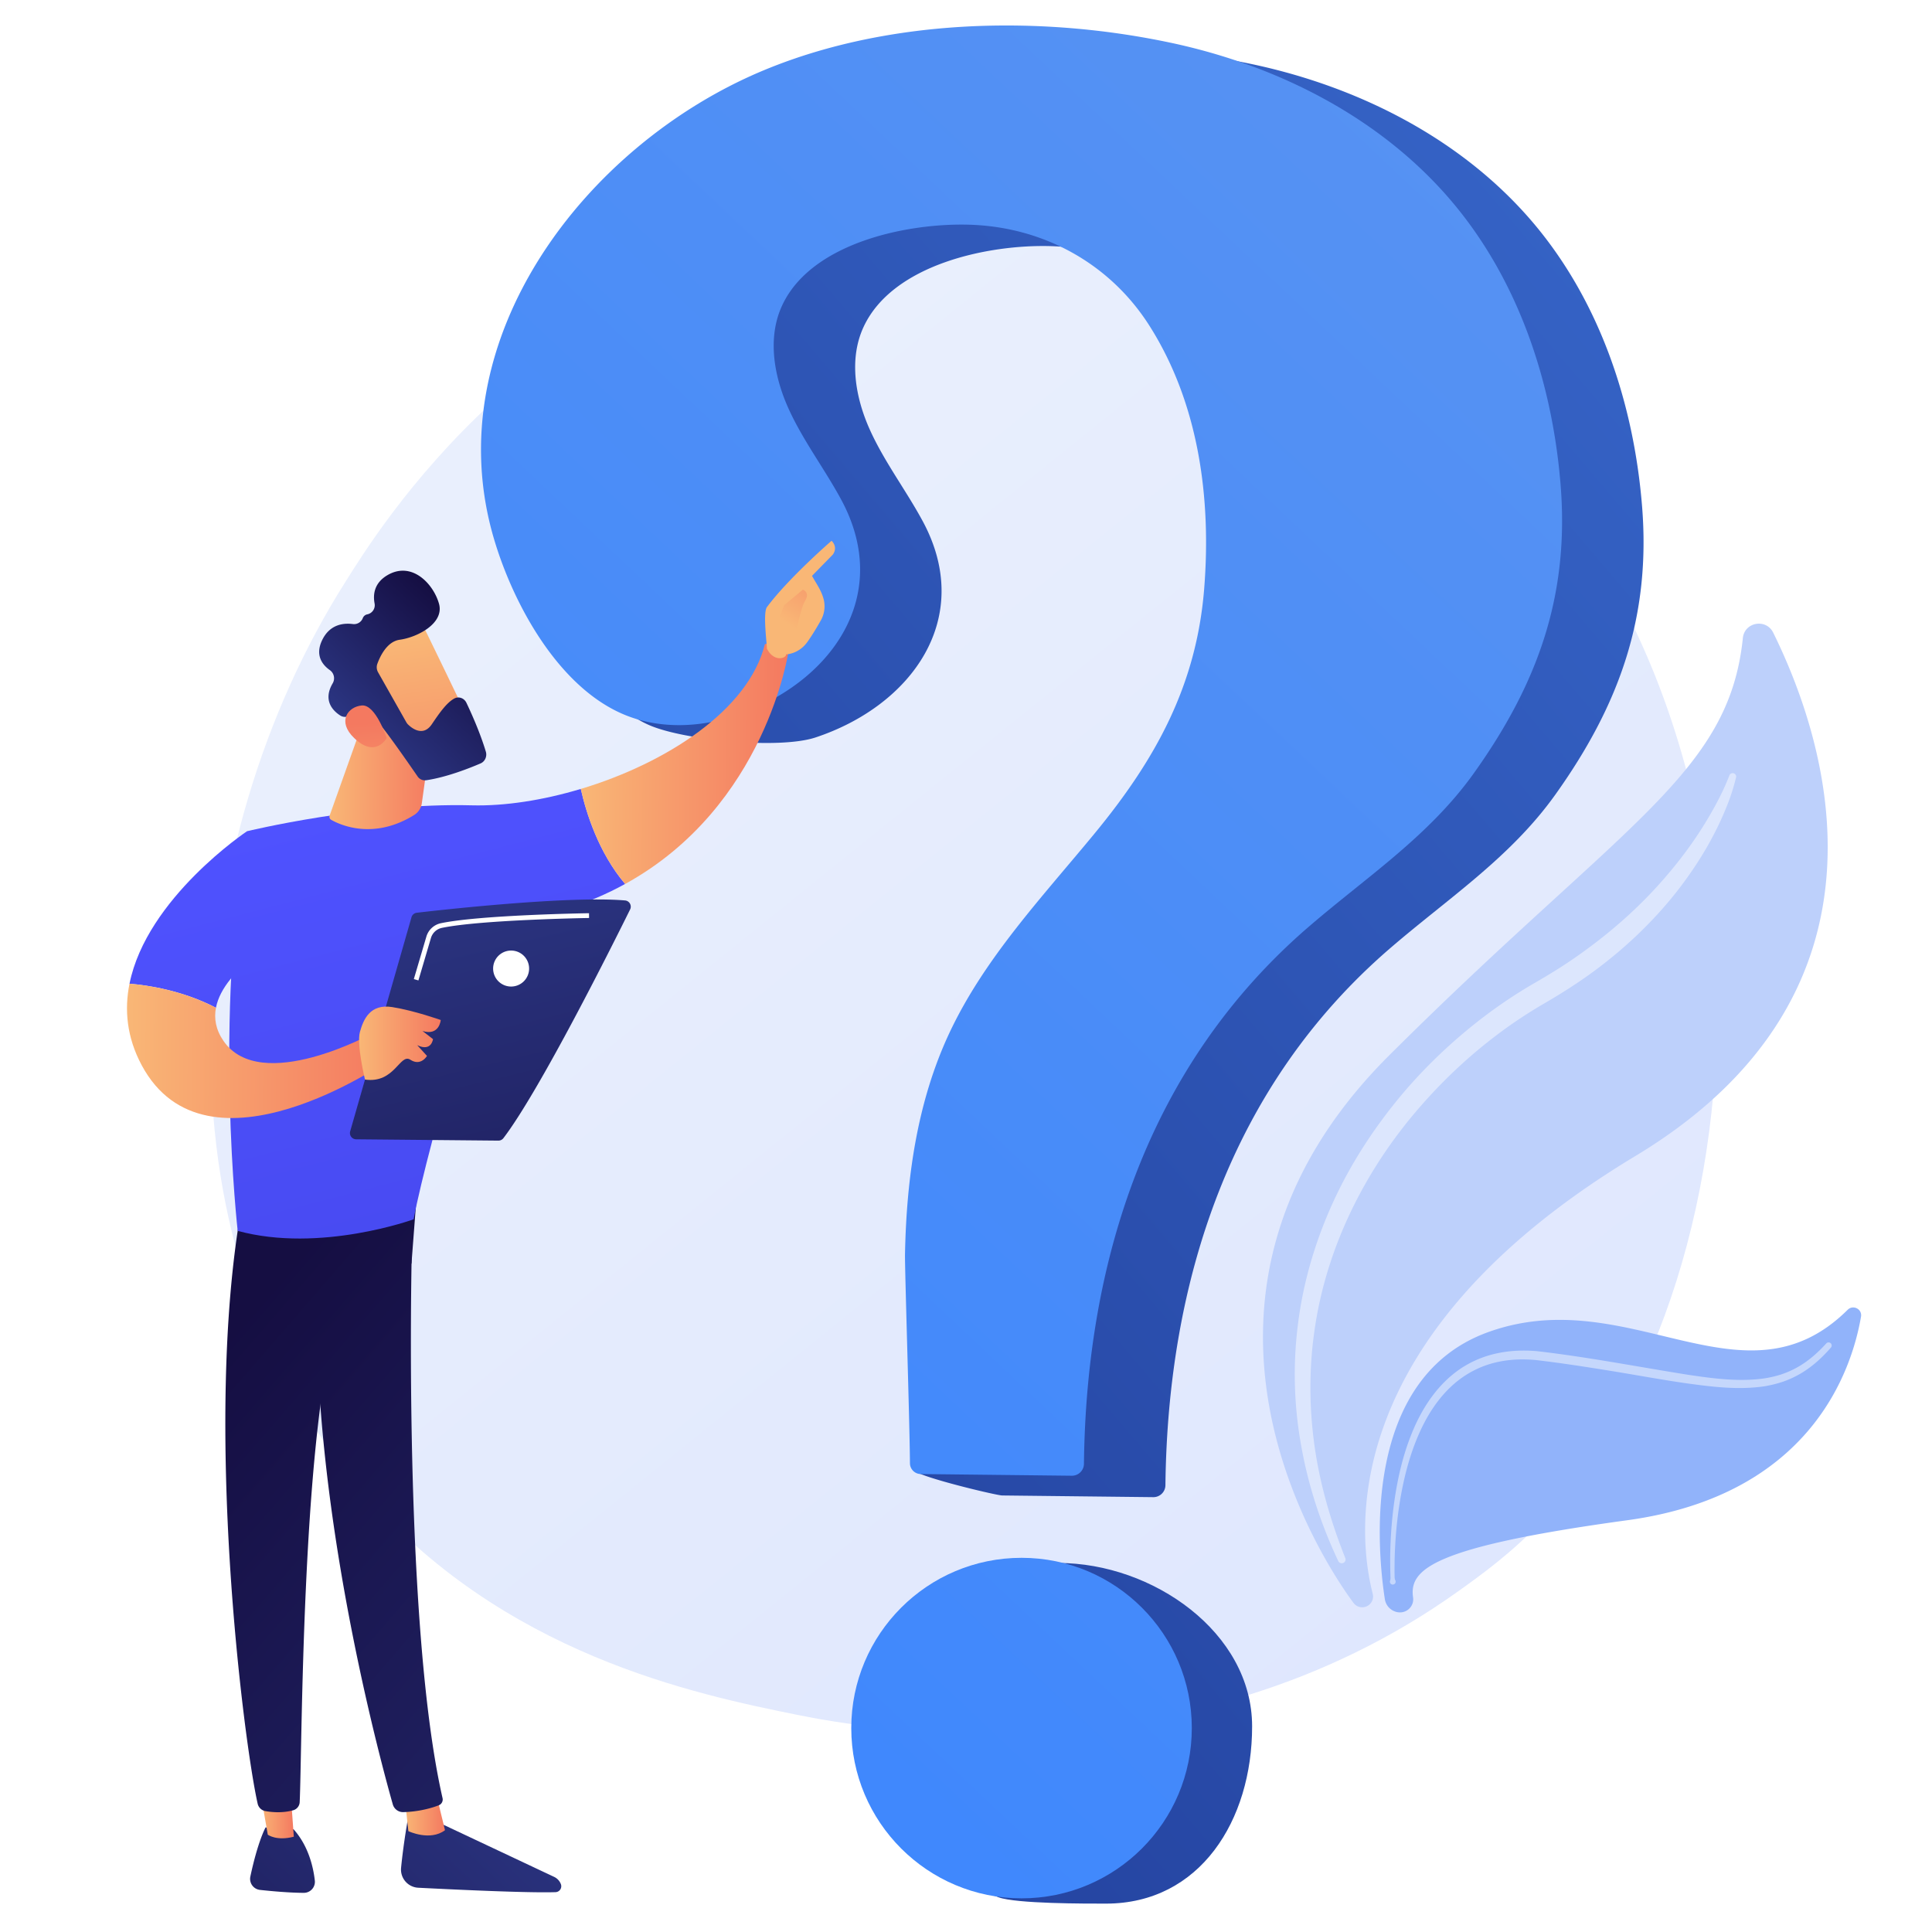 <svg xmlns="http://www.w3.org/2000/svg" xmlns:xlink="http://www.w3.org/1999/xlink" viewBox="0 0 3710 3710"><defs><style>.cls-1,.cls-5{fill:#fff;}.cls-2{fill:url(#linear-gradient);}.cls-3{fill:#bdd0fb;}.cls-4{fill:#91b3fa;}.cls-5{opacity:0.47;}.cls-6{fill:url(#linear-gradient-2);}.cls-7{fill:url(#linear-gradient-3);}.cls-8{fill:url(#linear-gradient-4);}.cls-9{fill:url(#linear-gradient-5);}.cls-10{fill:url(#New_Gradient_Swatch_1);}.cls-11{fill:url(#linear-gradient-6);}.cls-12{fill:url(#linear-gradient-7);}.cls-13{fill:url(#New_Gradient_Swatch_1-2);}.cls-14{fill:url(#linear-gradient-8);}.cls-15{fill:url(#linear-gradient-9);}.cls-16{fill:url(#linear-gradient-10);}.cls-17{fill:url(#linear-gradient-11);}.cls-18{fill:url(#linear-gradient-12);}.cls-19{fill:url(#linear-gradient-13);}.cls-20{fill:url(#linear-gradient-14);}.cls-21{fill:url(#linear-gradient-15);}.cls-22{fill:url(#linear-gradient-16);}.cls-23{fill:url(#linear-gradient-17);}.cls-24{fill:url(#linear-gradient-18);}.cls-25{fill:url(#linear-gradient-19);}.cls-26{fill:url(#linear-gradient-20);}.cls-27{fill:url(#linear-gradient-21);}</style><linearGradient id="linear-gradient" x1="3673.48" y1="4186.2" x2="1087.54" y2="974.62" gradientUnits="userSpaceOnUse"><stop offset="0" stop-color="#dae3fe"/><stop offset="1" stop-color="#e9effd"/></linearGradient><linearGradient id="linear-gradient-2" x1="6506.37" y1="-2410.45" x2="-166.8" y2="3277.5" gradientUnits="userSpaceOnUse"><stop offset="0" stop-color="#4d90fc"/><stop offset="1" stop-color="#1e3791"/></linearGradient><linearGradient id="linear-gradient-3" x1="7479.66" y1="-1268.57" x2="806.49" y2="4419.39" xlink:href="#linear-gradient-2"/><linearGradient id="linear-gradient-4" x1="276.68" y1="3003.8" x2="6069.72" y2="-3130.78" gradientUnits="userSpaceOnUse"><stop offset="0" stop-color="#3b86ff"/><stop offset="1" stop-color="#79a1e2"/></linearGradient><linearGradient id="linear-gradient-5" x1="1324.43" y1="3993.21" x2="7117.48" y2="-2141.39" xlink:href="#linear-gradient-4"/><linearGradient id="New_Gradient_Swatch_1" x1="7360.52" y1="3410.53" x2="6487.13" y2="4360.54" gradientTransform="translate(-6266.74 -63.47) rotate(0.54)" gradientUnits="userSpaceOnUse"><stop offset="0" stop-color="#2b3582"/><stop offset="1" stop-color="#150e42"/></linearGradient><linearGradient id="linear-gradient-6" x1="7077.03" y1="3481.08" x2="7154.61" y2="3481.08" gradientTransform="translate(-6266.74 -63.47) rotate(0.54)" gradientUnits="userSpaceOnUse"><stop offset="0" stop-color="#f9b776"/><stop offset="1" stop-color="#f47960"/></linearGradient><linearGradient id="linear-gradient-7" x1="4333.76" y1="3899.55" x2="5856.5" y2="2579.84" gradientTransform="matrix(-1, 0, 0, 1, 6276.87, 0)" xlink:href="#New_Gradient_Swatch_1"/><linearGradient id="New_Gradient_Swatch_1-2" x1="7164.59" y1="3230.37" x2="6291.16" y2="4180.42" xlink:href="#New_Gradient_Swatch_1"/><linearGradient id="linear-gradient-8" x1="6797.43" y1="3477.09" x2="6864.41" y2="3477.09" xlink:href="#linear-gradient-6"/><linearGradient id="linear-gradient-9" x1="4382.89" y1="3956.24" x2="5905.63" y2="2636.53" gradientTransform="matrix(-1, 0, 0, 1, 6276.87, 0)" xlink:href="#New_Gradient_Swatch_1"/><linearGradient id="linear-gradient-10" x1="5581.29" y1="1519.13" x2="5122.04" y2="3287.24" gradientTransform="matrix(-1, 0, 0, 1, 6276.87, 0)" gradientUnits="userSpaceOnUse"><stop offset="0" stop-color="#4f52ff"/><stop offset="1" stop-color="#4042e2"/></linearGradient><linearGradient id="linear-gradient-11" x1="7396.36" y1="1457.07" x2="7792.73" y2="1457.07" xlink:href="#linear-gradient-6"/><linearGradient id="linear-gradient-12" x1="2742.3" y1="1389.71" x2="3008.26" y2="1994.83" gradientTransform="matrix(-1, -0.01, -0.01, 1, 4179.99, 36.7)" xlink:href="#linear-gradient-6"/><linearGradient id="linear-gradient-13" x1="7790.83" y1="1189.11" x2="7901.81" y2="1018.48" xlink:href="#linear-gradient-6"/><linearGradient id="linear-gradient-14" x1="5936.87" y1="1611.49" x2="5477.62" y2="3379.6" xlink:href="#linear-gradient-10"/><linearGradient id="linear-gradient-15" x1="6529.04" y1="2018.45" x2="7030.63" y2="2018.45" xlink:href="#linear-gradient-6"/><linearGradient id="linear-gradient-16" x1="6914.21" y1="1482.24" x2="7112.52" y2="1482.24" xlink:href="#linear-gradient-6"/><linearGradient id="linear-gradient-17" x1="6877.66" y1="1698.3" x2="7154.43" y2="2851.53" gradientTransform="translate(-5998.45)" xlink:href="#New_Gradient_Swatch_1"/><linearGradient id="linear-gradient-18" x1="6688.01" y1="2003.39" x2="6844.82" y2="2003.39" gradientTransform="translate(-5998.45)" xlink:href="#linear-gradient-6"/><linearGradient id="linear-gradient-19" x1="382.43" y1="268.97" x2="124.23" y2="610.55" gradientTransform="translate(314.08 1318.79) rotate(-46.73)" xlink:href="#linear-gradient-6"/><linearGradient id="linear-gradient-20" x1="191.28" y1="351.47" x2="492.66" y2="351.47" gradientTransform="translate(314.08 1318.79) rotate(-46.73)" xlink:href="#New_Gradient_Swatch_1"/><linearGradient id="linear-gradient-21" x1="7.88" y1="543.28" x2="214.96" y2="330.82" gradientTransform="translate(314.08 1318.79) rotate(-46.73)" xlink:href="#linear-gradient-6"/></defs><g id="Background"><rect class="cls-1" width="3710" height="3710"/></g><g id="Illustration"><path class="cls-2" d="M2962.07,2919.67c-59.4,62.53-115.6,102.85-160,134.72-522,374.51-1139.58,265.34-1270.84,238.68-193.83-39.37-568.5-115.47-839.38-434-409.82-481.94-346-1241.22-28.12-1742.43,58.14-91.68,365.29-600.53,989.55-682.14,377.81-49.38,818.2,50.22,1137.12,317.42C3459.85,1312.76,3412.19,2445.8,2962.07,2919.67Z"/><path class="cls-3" d="M2613.06,3086.28a20.79,20.79,0,0,1-13.92-8.21c-48.83-65.81-403.91-580.84,68.66-1051.63,448.61-446.91,652-538.68,679-801.26,3.15-30.67,44.61-38,58.25-10.38C3507,1421.4,3665.81,1903.51,3140.24,2220,2560.47,2569,2608,2951.65,2636,3060.39a20.82,20.82,0,0,1-23,25.89Z"/><path class="cls-4" d="M2685,3096.07a30,30,0,0,1-25.68-25.13c-13.84-89.56-47.83-424.22,198.72-513,271.41-97.7,490.53,155.08,690-42.77,10.49-10.41,28.15-1.34,25.64,13.23-17.77,103.35-96.85,342.73-448.75,390.89-376.65,51.56-419,94.77-411.43,148.37,2.34,16.52-12,30.62-28.54,28.37Z"/><path class="cls-5" d="M3333.69,1492.9a386.28,386.28,0,0,1-18,55.9,567.12,567.12,0,0,1-24.43,53.1c-17.82,34.7-39.2,67.53-62.61,98.81-47.14,62.4-104.17,117.21-167,163.69-31.36,23.11-64.87,44.35-98,63.53a892.06,892.06,0,0,0-93,62.32c-59.51,45.33-113.46,97.94-161.1,155.61-94.92,115.45-162.28,254.76-184.46,403.1-11.31,74-11.45,149.75-1.26,224.37s31.37,147.86,59.45,218.4a7.34,7.34,0,0,1-13.45,5.88c-32.84-69.71-57.37-143.81-70.95-220.33a764.57,764.57,0,0,1-6.61-232.85c9.44-77.61,31.33-153.64,62.86-225.21s73.4-138.48,122.2-199.49,105.38-115.75,167.26-163.51a933.73,933.73,0,0,1,97.26-65.66c33.13-19,64.58-38.32,95-60.31,60.8-43.42,117-93.56,165.32-150.77a789.2,789.2,0,0,0,66.87-90.35c19.84-31.7,38.39-65.15,51.74-99.74l.17-.45a6.71,6.71,0,0,1,12.78,4Z"/><path class="cls-5" d="M2669.32,3035.33c1.16-3.24.8-6.26.69-9.35l-.29-9.23-.21-18.46q0-18.43.82-36.88c1.1-24.57,3.19-49.11,6.48-73.53,6.7-48.76,17.75-97.38,37.43-143.18,19.47-45.47,48.94-88.94,91.72-117.33a202.19,202.19,0,0,1,70.27-28.91c24.89-5.24,50.47-6,75.49-3.83,98,11.37,194.15,30.17,290.5,45.44,48,7.15,96.67,13.54,143.79,7.1a214.22,214.22,0,0,0,34.45-7.87,182,182,0,0,0,32.17-14.37c20.49-11.7,38.51-27.7,54.61-45.45l.05-.05a6,6,0,0,1,8.94,7.93c-16.32,18.79-35,36.15-56.75,49.23a195.1,195.1,0,0,1-34.39,16.25,229.43,229.43,0,0,1-36.82,9.26c-50.19,7.35-99.94,1.1-148.48-5.56-48.69-6.93-96.76-15.95-145-23.76s-96.75-15.39-144.64-21c-23.64-2.29-47.55-1.73-70.6,2.92a186,186,0,0,0-64.9,26c-39.81,25.35-68.69,65.69-88.31,109.35-19.84,43.88-31.63,91.4-39.1,139.33-3.69,24-6.2,48.23-7.73,72.52q-1.12,18.21-1.48,36.48l-.13,18.24.12,9.12c.08,3-.06,6.11,1.43,9a5.55,5.55,0,1,1-10.16.71Z"/><path class="cls-6" d="M2101,90.15c-164.56-1.29-330.55,24.8-477.41,85.74-341.87,141.84-632,517.16-518.46,900.53,36.89,124.54,17.51,261.93,141.58,316.06,67.12,29.28,249.93,46.71,319.43,23.63,184.74-61.33,306.17-229.2,205.7-415.36-32.18-59.61-73.82-114.07-101.61-175.85s-40.44-135.12-12.12-196.66c55.61-120.8,240.32-159.2,360.1-155.58,141.39,4.28,269.49,74.21,345.57,194.17,94.83,149.51,118.85,331.36,105,504.91-14.85,185.7-93.15,327.51-210.49,470-101,122.65-212.28,240.38-279.43,384.39-61.64,132.22-81.79,278.71-84.57,423.36-.54,28-140,292.23-139.36,372.94.08,11.41,158.12,49.18,169.53,49.31l290.07,3.24a23.13,23.13,0,0,0,23.42-22.81c4.41-392.69,125.2-767.07,431-1030.81,111.26-96,231.08-174.11,317.59-295.23,123.3-172.64,184.13-342.54,166.58-555.61-16-194.59-80.11-389.29-206.95-540.28C2809.72,267.94,2610.18,166.6,2402.8,122.87A1531,1531,0,0,0,2101,90.15Z"/><path class="cls-7" d="M2404.42,3315.16c0,180.58-100.09,340.34-280.67,340.34-39,0-171.68.36-206.36-12.17-125.89-45.48-126.34-142.19-126.34-283.76,0-180.57,61-358.17,241.55-358.17S2404.42,3134.59,2404.42,3315.16Z"/><path class="cls-8" d="M1944.59,49C1780,47.71,1614,73.8,1467.17,134.74c-341.86,141.84-632,517.17-518.45,900.53,36.88,124.54,122.16,281.31,246.23,335.43,67.12,29.28,145.27,27.34,214.78,4.26,184.73-61.33,306.16-229.2,205.69-415.36-32.17-59.61-73.82-114.07-101.6-175.85s-40.45-135.12-12.12-196.66c55.6-120.8,240.31-159.2,360.1-155.57,141.38,4.27,269.49,74.2,345.57,194.16,94.82,149.51,118.84,331.36,105,504.91-14.85,185.7-93.15,327.51-210.49,470-101,122.65-212.28,240.38-279.43,384.39-61.64,132.22-81.78,278.71-84.57,423.36-.54,28,8.9,320.79,9.5,401.51a20.89,20.89,0,0,0,20.67,20.74l290.08,3.24A23.12,23.12,0,0,0,2081.5,2811c4.42-392.69,125.2-767.07,431-1030.81,111.26-96,231.07-174.11,317.58-295.23,123.31-172.64,184.14-342.54,166.58-555.61-16-194.59-80.11-389.29-207-540.27-136.33-162.28-335.87-263.62-543.25-307.35A1530.26,1530.26,0,0,0,1944.59,49Z"/><circle class="cls-9" cx="1961.65" cy="3318.42" r="326.96"/><path class="cls-10" d="M784.63,3485.11s-9.53,51.13-14.45,101.77A34.92,34.92,0,0,0,803.23,3625c67.47,3.46,211.82,10.3,263.65,8.48a11.36,11.36,0,0,0,10.15-15.47,25.47,25.47,0,0,0-12.88-13.83L826.68,3492.33Z"/><path class="cls-11" d="M777.51,3455l6.68,61.32s41.6,19.84,70.34-1.78l-16.65-68.43Z"/><path class="cls-12" d="M794,2303.46c-3.29,16-24.46,798.05,55.81,1149.39a11.9,11.9,0,0,1-7.11,13.77c-12.88,5.12-38.09,12.46-68.23,13.19a20.51,20.51,0,0,1-20.19-14.9c-23.12-81.56-133.76-490.14-145-879.54-12.54-435.12.14-14.81.14-14.81l12.36-268.77Z"/><path class="cls-13" d="M510,3509.21s-14.64,25.72-29.24,94.28a21.31,21.31,0,0,0,18.51,25.69c22.27,2.41,56.56,5.55,84.05,5.63a21.24,21.24,0,0,0,21.25-23.5c-2.8-25.1-11.89-66.33-40.89-98.68Z"/><path class="cls-14" d="M498.11,3430.31l16.1,92.79s16.67,12.65,50,3.91L557,3427.27Z"/><path class="cls-15" d="M462.78,2324.31c-72.32,412.05,5.11,1020.17,32,1139.31a18.56,18.56,0,0,0,14.83,14.22c12.51,2.19,33.12,4.08,53.51-1.63a17,17,0,0,0,12.36-15.53c4.68-96.06,3.54-686.1,69.48-918.65a52.92,52.92,0,0,1,20.71-29l124.51-86.74,10.84-142Z"/><path class="cls-16" d="M906,1546.47c-204.9-5.34-431.57,49.7-431.57,49.7-64.49,355.85-18,767.46-18,767.46,158.25,43.12,337.86-22.21,337.86-22.21,27.8-148.74,154.83-566.85,154.83-566.85,100.25-11.47,183-39.57,251.3-77.12-51.24-60.55-74.94-137.21-85.11-182.49C1042.62,1536.79,969.19,1548.12,906,1546.47Z"/><path class="cls-17" d="M1514.21,1250.39c-19.9-24.51-45.49-13.25-45.49-13.25C1437.35,1364.24,1278.23,1466,1115.3,1515c10.17,45.28,33.87,121.94,85.11,182.49C1471.47,1548.43,1514.21,1250.39,1514.21,1250.39Z"/><path class="cls-18" d="M1509.26,1256.53c2,6.71-22.44,16.68-36.55-10.85-.37-13.13-7.82-69.44.13-80.06,42.32-56.55,124-127.18,124-127.18,13.56,13.64,2.16,26.8,2.16,26.8l-39.69,40.56c8.08,14.93,18,27.56,22.51,45.57a55.06,55.06,0,0,1-5.87,40.47c-7,12.36-16.58,28.42-25.6,41C1533.27,1256.58,1509.26,1256.53,1509.26,1256.53Z"/><path class="cls-19" d="M1541.87,1132.19l-36.1,30-11.53,30.11,31.59,35.72s11.3-59.86,19.4-72.76S1549.26,1136.06,1541.87,1132.19Z"/><path class="cls-20" d="M551.13,1795.36l-76.71-199.19S281.76,1724.4,248.7,1889c36.15,3,101.87,13,166,46.19C429.58,1857.47,551.13,1795.36,551.13,1795.36Z"/><path class="cls-21" d="M716.63,1983.68s-216.08,119.4-287.6,15c-14.85-21.68-18.25-43.12-14.34-63.48-64.12-33.15-129.84-43.18-166-46.19-10,49.62-5.45,102.54,23.25,156.26,124.81,233.57,472.62-8.33,472.62-8.33Z"/><path class="cls-22" d="M700,1378.12l-67,188a6.79,6.79,0,0,0,3,8.21c17.68,10,81.45,39,159.09-9.18a32,32,0,0,0,14.95-22.71l22.67-163Z"/><path class="cls-23" d="M672.47,2172.39l117.71-411a12,12,0,0,1,10.13-8.64c21.33-2.48,83.13-9.47,154.47-15.5,86-7.27,185.75-13.16,245.39-8.15a12,12,0,0,1,9.83,17.3c-33.91,68.62-173.42,347.72-243.28,439.15a12.07,12.07,0,0,1-9.7,4.77l-273.1-2.54A12,12,0,0,1,672.47,2172.39Z"/><path class="cls-24" d="M700.91,2073.08s-16.4-67.42-9.78-91.34,19.43-54.68,62.14-47.84,93.1,24.82,93.1,24.82-2.55,31.16-35,21.11l20.13,15.58s-2.88,24.94-30.3,11.62l18.73,20.65S808.14,2048.17,788,2035,758.12,2081.2,700.91,2073.08Z"/><path class="cls-1" d="M946.94,1859.9a34.55,34.55,0,1,0,34.55-34.55A34.55,34.55,0,0,0,946.94,1859.9Z"/><path class="cls-1" d="M803.49,1882.68l24-81.3a27.89,27.89,0,0,1,20.94-19.56c75.12-15.67,280.7-19,282.77-19l-.13-9.18c-8.48.13-208.54,3.37-284.51,19.22a37,37,0,0,0-27.88,26l-24,81.3Z"/><path class="cls-25" d="M804.78,1186.67c2.33,2.34,98.65,203,98.65,203l-109.17,55.91-117.92-175.8S765.64,1147.59,804.78,1186.67Z"/><path class="cls-26" d="M724.64,1274.65a19.48,19.48,0,0,0,1.31,16.22l54.45,96.29a18.14,18.14,0,0,0,3,3.95c6.48,6.4,28.66,25,45.8-.33,14.62-21.61,28.33-41.25,43-49.34,8.58-4.73,19.13-1,23.49,8.2,9,18.86,26.35,57.31,37.26,93.77,2.74,9.14-1.71,18.95-10.08,22.55-22.11,9.5-65.8,26.69-104.57,32.36a17,17,0,0,1-16.46-7.42c-16.68-24.24-63.69-92-79.74-109-14.91-15.75-42.42-9.81-54.81-6a16.65,16.65,0,0,1-13.91-1.94c-12.58-8-34.53-28-14.45-61.93a19.18,19.18,0,0,0-5.39-25.12c-14-9.8-29.28-28.19-14.76-58,14.69-30.16,40.94-32.87,58.81-30.55a17.92,17.92,0,0,0,19-11.19,11.67,11.67,0,0,1,9-7.51,17.88,17.88,0,0,0,13.68-21.06c-3.15-17.06-.78-39.23,24.9-54.21,47.11-27.47,88.37,17.29,98.86,55.09s-42.18,64.49-75.3,69C743.35,1231.75,730,1259.92,724.64,1274.65Z"/><path class="cls-27" d="M742.55,1417.31s-20.94-65-47.75-62.62-47.91,30.72-14.69,62.57C721.44,1456.88,742.55,1417.31,742.55,1417.31Z"/></g></svg>